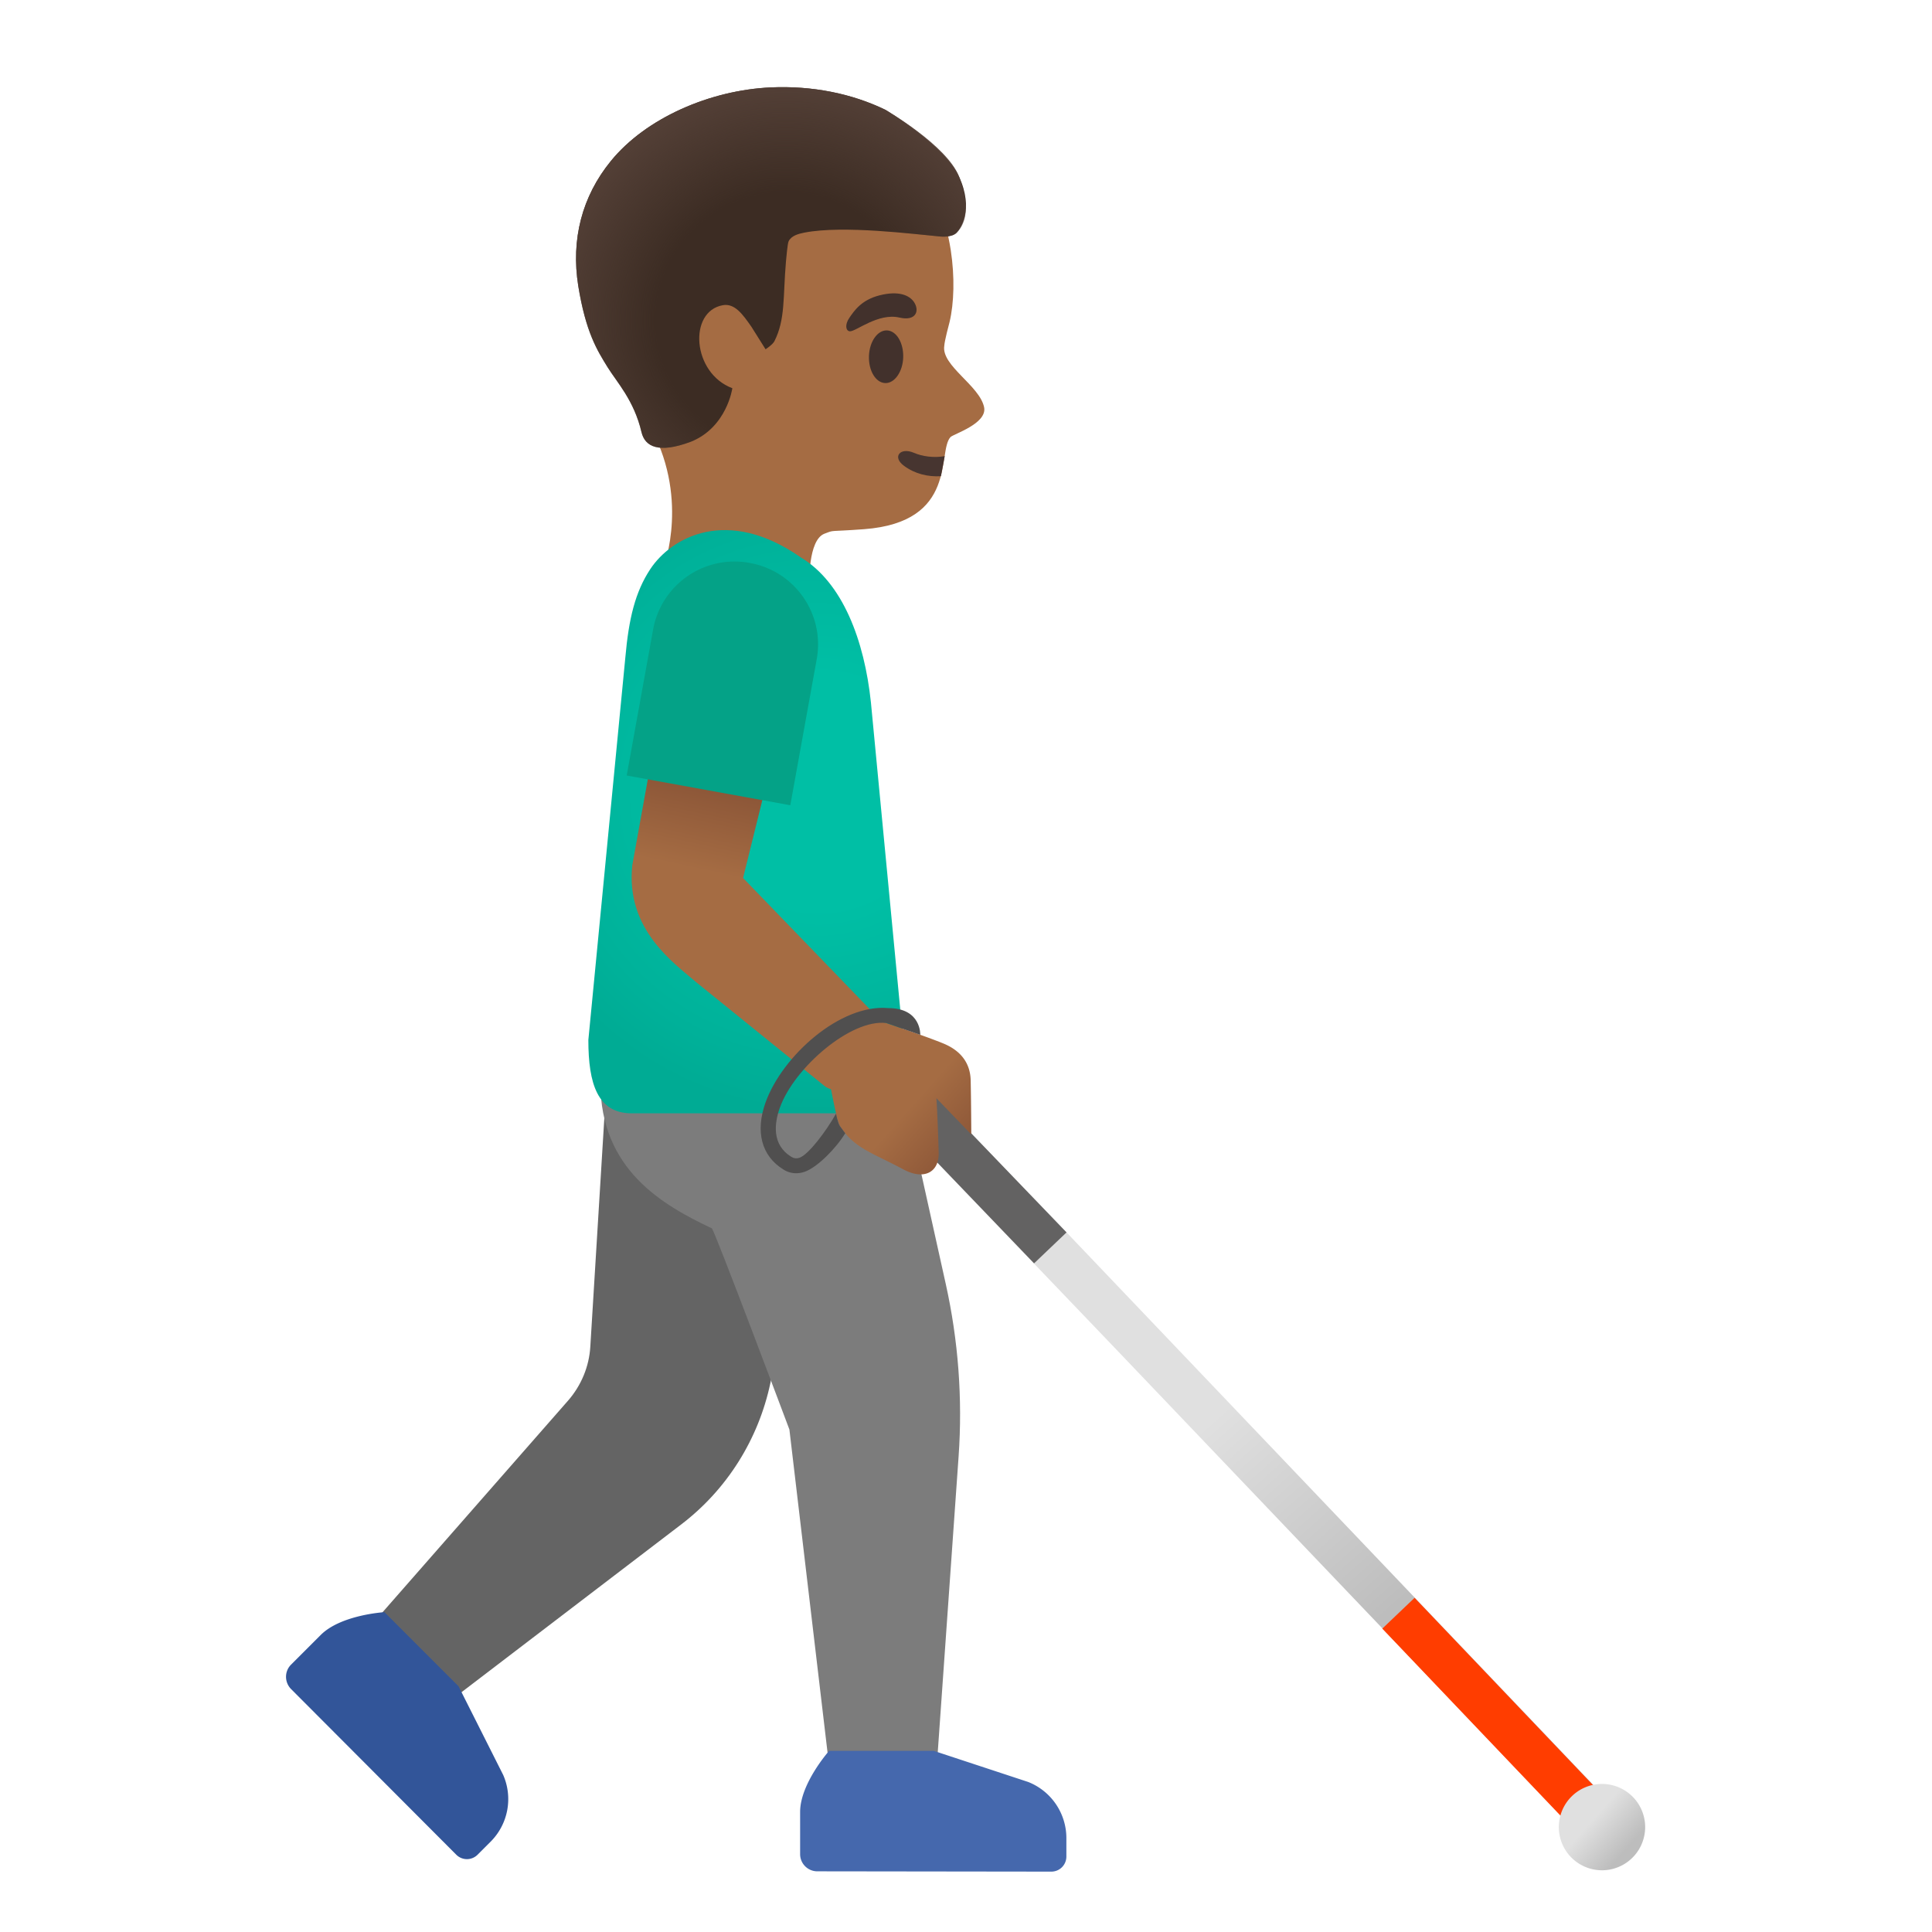 <svg xmlns="http://www.w3.org/2000/svg" width="1em" height="1em" viewBox="0 0 128 128"><path fill="#A56C43" d="M41 13.49c2.54-4.1 8.28-7.29 13.04-6.5c5.33.88 8.19 4.72 8.95 9.58c.27 1.76.22 3.52-.08 4.77c-.04.15-.33 1.23-.35 1.58c-.2 1.31 2.34 2.62 2.64 4.06c.22 1.09-2.05 1.78-2.23 1.98c-.89.98.52 5.63-5.72 6.1c-2.4.18-1.93.03-2.63.3c-1.1.42-1 3.36-1 3.36s-.61 4.82-4.74 3.55c-4.71-1.46-4.89-4.78-4.89-4.78s1.75-4.65-1.06-9.48c-2.24-3.88-3.56-11.89-1.93-14.52"/><path fill="#473530" d="M62.34 31.55c-.86.05-1.72-.15-2.45-.69c-.8-.59-.25-1.25.66-.86c.55.24 1.33.35 2.04.22z"/><path fill="#42312C" d="M58.65 25.38c-.63-.02-1.11-.82-1.08-1.78c.03-.97.57-1.73 1.19-1.71c.63.02 1.11.82 1.08 1.79c-.03.95-.57 1.72-1.19 1.7m.94-4.34c1.13.26 1.35-.48.95-1.05c-.3-.42-.99-.75-2.28-.42c-1.21.31-1.68 1.04-1.99 1.49s-.24.87.04.89c.39.02 1.88-1.24 3.28-.91"/><path fill="#3C2C23" d="M40.47 10.67c2.32-2.85 6.57-4.7 10.61-4.88c2.72-.12 5.34.4 7.57 1.48c.04.02 3.95 2.36 4.89 4.43c1.01 2.21.07 3.49-.16 3.72c-.36.36-1.17.24-1.17.24c-1.59-.14-6.33-.75-8.91-.25c-.41.08-.86.2-1.05.57c-.08.16-.16 1.19-.18 1.37c-.2 2.33-.03 3.8-.76 5.25c-.12.24-.59.54-.59.54l-.93-1.48c-.59-.85-1.12-1.58-1.9-1.44c-2.3.41-2.04 4.5.63 5.5c0 0-.36 2.6-2.76 3.55c-2.12.79-3.03.33-3.26-.64c-.49-2.1-1.64-3.32-2.24-4.29c-.71-1.15-1.45-2.33-1.95-5.4c-.49-3.08.25-5.93 2.16-8.27"/><radialGradient id="IconifyId195ac99e25a590abd125573" cx="-946.11" cy="640.779" r="1" gradientTransform="matrix(-16.204 1.894 1.868 15.982 -16475.74 -8427.802)" gradientUnits="userSpaceOnUse"><stop offset=".526" stop-color="#554138" stop-opacity="0"/><stop offset="1" stop-color="#554138"/></radialGradient><path fill="url(#IconifyId195ac99e25a590abd125573)" d="M40.47 10.67c2.32-2.85 6.57-4.7 10.61-4.88c2.72-.12 5.34.4 7.57 1.48c.04.02 4.1 2.37 4.89 4.43c.99 2.57.07 3.49-.16 3.72c-.36.36-1.17.24-1.17.24c-1.59-.14-6.33-.75-8.91-.25c-.41.08-.86.2-1.05.57c-.08.16-.16 1.19-.18 1.37c-.2 2.33-.03 3.8-.76 5.25c-.12.24-.59.54-.59.54l-.93-1.48c-.59-.85-1.12-1.58-1.9-1.44c-2.3.41-2.04 4.5.63 5.5c0 0-.36 2.6-2.76 3.55c-2.12.79-3.03.33-3.26-.64c-.49-2.1-1.64-3.32-2.24-4.29c-.71-1.15-1.45-2.33-1.95-5.4c-.49-3.08.25-5.93 2.16-8.27"/><linearGradient id="IconifyId195ac99e25a590abd125574" x1="70.074" x2="92.115" y1="47.726" y2="22.938" gradientTransform="matrix(1 0 0 -1 0 130)" gradientUnits="userSpaceOnUse"><stop offset=".47" stop-color="#E0E0E0"/><stop offset=".992" stop-color="#BDBDBD"/></linearGradient><path fill="url(#IconifyId195ac99e25a590abd125574)" d="m104.32 121.23l2.13-2.04l-35.79-37.54l-9.88-10.26l-2.13 2.03l15.32 16z"/><path fill="#FF3D00" d="m93.72 105.86l12.72 13.35l-2.14 2.04l-12.72-13.35z"/><linearGradient id="IconifyId195ac99e25a590abd125575" x1="103.578" x2="107.83" y1="11.261" y2="7.498" gradientTransform="matrix(1 0 0 -1 0 130)" gradientUnits="userSpaceOnUse"><stop offset=".47" stop-color="#E0E0E0"/><stop offset=".992" stop-color="#BDBDBD"/></linearGradient><path fill="url(#IconifyId195ac99e25a590abd125575)" d="M106.19 123.91a2.86 2.86 0 1 1-.001-5.719a2.86 2.86 0 0 1 .001 5.719"/><path fill="#636262" d="m70.66 81.65l-2.15 2.05l-11.79-12.28c-.39-.4-.37-1.04.03-1.43l.68-.65c.4-.38 1.04-.37 1.42.03z"/><path fill="#646464" d="m23.64 108.76l14-15.97c.87-1 1.39-2.25 1.47-3.57l1.37-22.35l15.42 1.7l-4.86 23.06c-.79 3.73-2.88 7.06-5.91 9.37l-16.41 12.53z"/><path fill="#7C7C7C" d="m40.67 63.18l17.49 1.6l4.5 20.29c.83 3.74 1.12 7.59.85 11.42l-1.63 23.12h-6.64l-2.94-24.9s-4.98-13.26-5.14-13.33c-3.26-1.54-7.38-3.89-7.38-9.64c0-.82.89-8.56.89-8.56"/><path fill="#4568AD" d="M54.15 123.98c-.63 0-1.14-.51-1.14-1.14v-2.79c0-1.89 1.92-4.05 1.92-4.05h6.94l6.25 2.06a4 4 0 0 1 2.53 3.68V123c0 .55-.44 1-1 1z"/><path fill="#325599" d="M19.28 111.9c-.44-.45-.44-1.17 0-1.61l1.97-1.97c1.34-1.34 4.22-1.51 4.22-1.51l4.91 4.91l2.96 5.88a3.99 3.99 0 0 1-.81 4.39l-.89.89a.996.996 0 0 1-1.41 0z"/><radialGradient id="IconifyId195ac99e25a590abd125576" cx="-937.24" cy="627.418" r="1" gradientTransform="matrix(-21.188 0 0 21.188 -19804.143 -13241.218)" gradientUnits="userSpaceOnUse"><stop offset=".364" stop-color="#00BFA5"/><stop offset=".812" stop-color="#00B29A"/><stop offset="1" stop-color="#00AB94"/></radialGradient><path fill="url(#IconifyId195ac99e25a590abd125576)" d="M41.85 73.76h13.9c2.26 0 4.09-2.17 4.09-4.84L57.7 46.53c-.43-4.09-1.87-7.95-4.66-9.61c-4.86-3.39-8.56-1.33-9.96.79c-1 1.52-1.42 3.27-1.65 5.85L38.98 68.9c0 2.9.61 4.86 2.87 4.86"/><linearGradient id="IconifyId195ac99e25a590abd125577" x1="49.812" x2="52.602" y1="63.471" y2="76.495" gradientTransform="matrix(1 0 0 -1 0 130)" gradientUnits="userSpaceOnUse"><stop offset=".598" stop-color="#A56C43"/><stop offset="1" stop-color="#8D5738"/></linearGradient><path fill="url(#IconifyId195ac99e25a590abd125577)" d="m41.89 57.33l1.8-9.96l8 .86l-2.46 9.94l9.36 9.69c2.65 2.67-2.19 5.24-3.9 4.14l-8.52-6.89c-1.51-1.3-4.73-3.51-4.28-7.78"/><linearGradient id="IconifyId195ac99e25a590abd125578" x1="55.486" x2="63.858" y1="61.343" y2="53.901" gradientTransform="matrix(1 0 0 -1 0 130)" gradientUnits="userSpaceOnUse"><stop offset=".598" stop-color="#A56C43"/><stop offset="1" stop-color="#8D5738"/></linearGradient><path fill="url(#IconifyId195ac99e25a590abd125578)" d="M57.43 68.37a.515.515 0 0 1-.18-.55c.08-.26.37-.41.63-.32c.02.01 2.85.93 4.49 1.58c.47.19 1.9.75 1.94 2.5c.03 1.33.04 3.58.04 3.58l-2.31-2.4c.06.89.13 2.8.15 3.59c.04 1.33-.98 1.86-2.35 1.12c-2.06-1.11-3.26-1.39-4.19-2.88c-.29-.48-.78-3.59-.96-4.24z"/><path fill="#04A287" d="m52.36 53.35l-10.84-1.97l1.75-9.67a5.48 5.48 0 0 1 6.37-4.42l.05.01c2.98.54 4.96 3.39 4.42 6.37z"/><path fill="#504F4F" d="M50.72 73.04c1.11-3.09 4.96-6.54 8.13-6.25c2.2 0 2.12 1.77 2.12 1.77l-2.25-.78c-2.33-.29-6.09 2.94-7.05 5.6c-.37 1.04-.55 2.45.75 3.26c.18.11.36.13.56.06c.6-.22 1.76-1.76 2.41-2.92c0 0 .11.6.26.83c.09.13.35.47.35.47c-.63 1.03-1.86 2.26-2.68 2.55c-.19.07-.39.1-.57.1c-.3 0-.59-.08-.85-.25c-1.45-.89-1.87-2.51-1.18-4.44"/></svg>